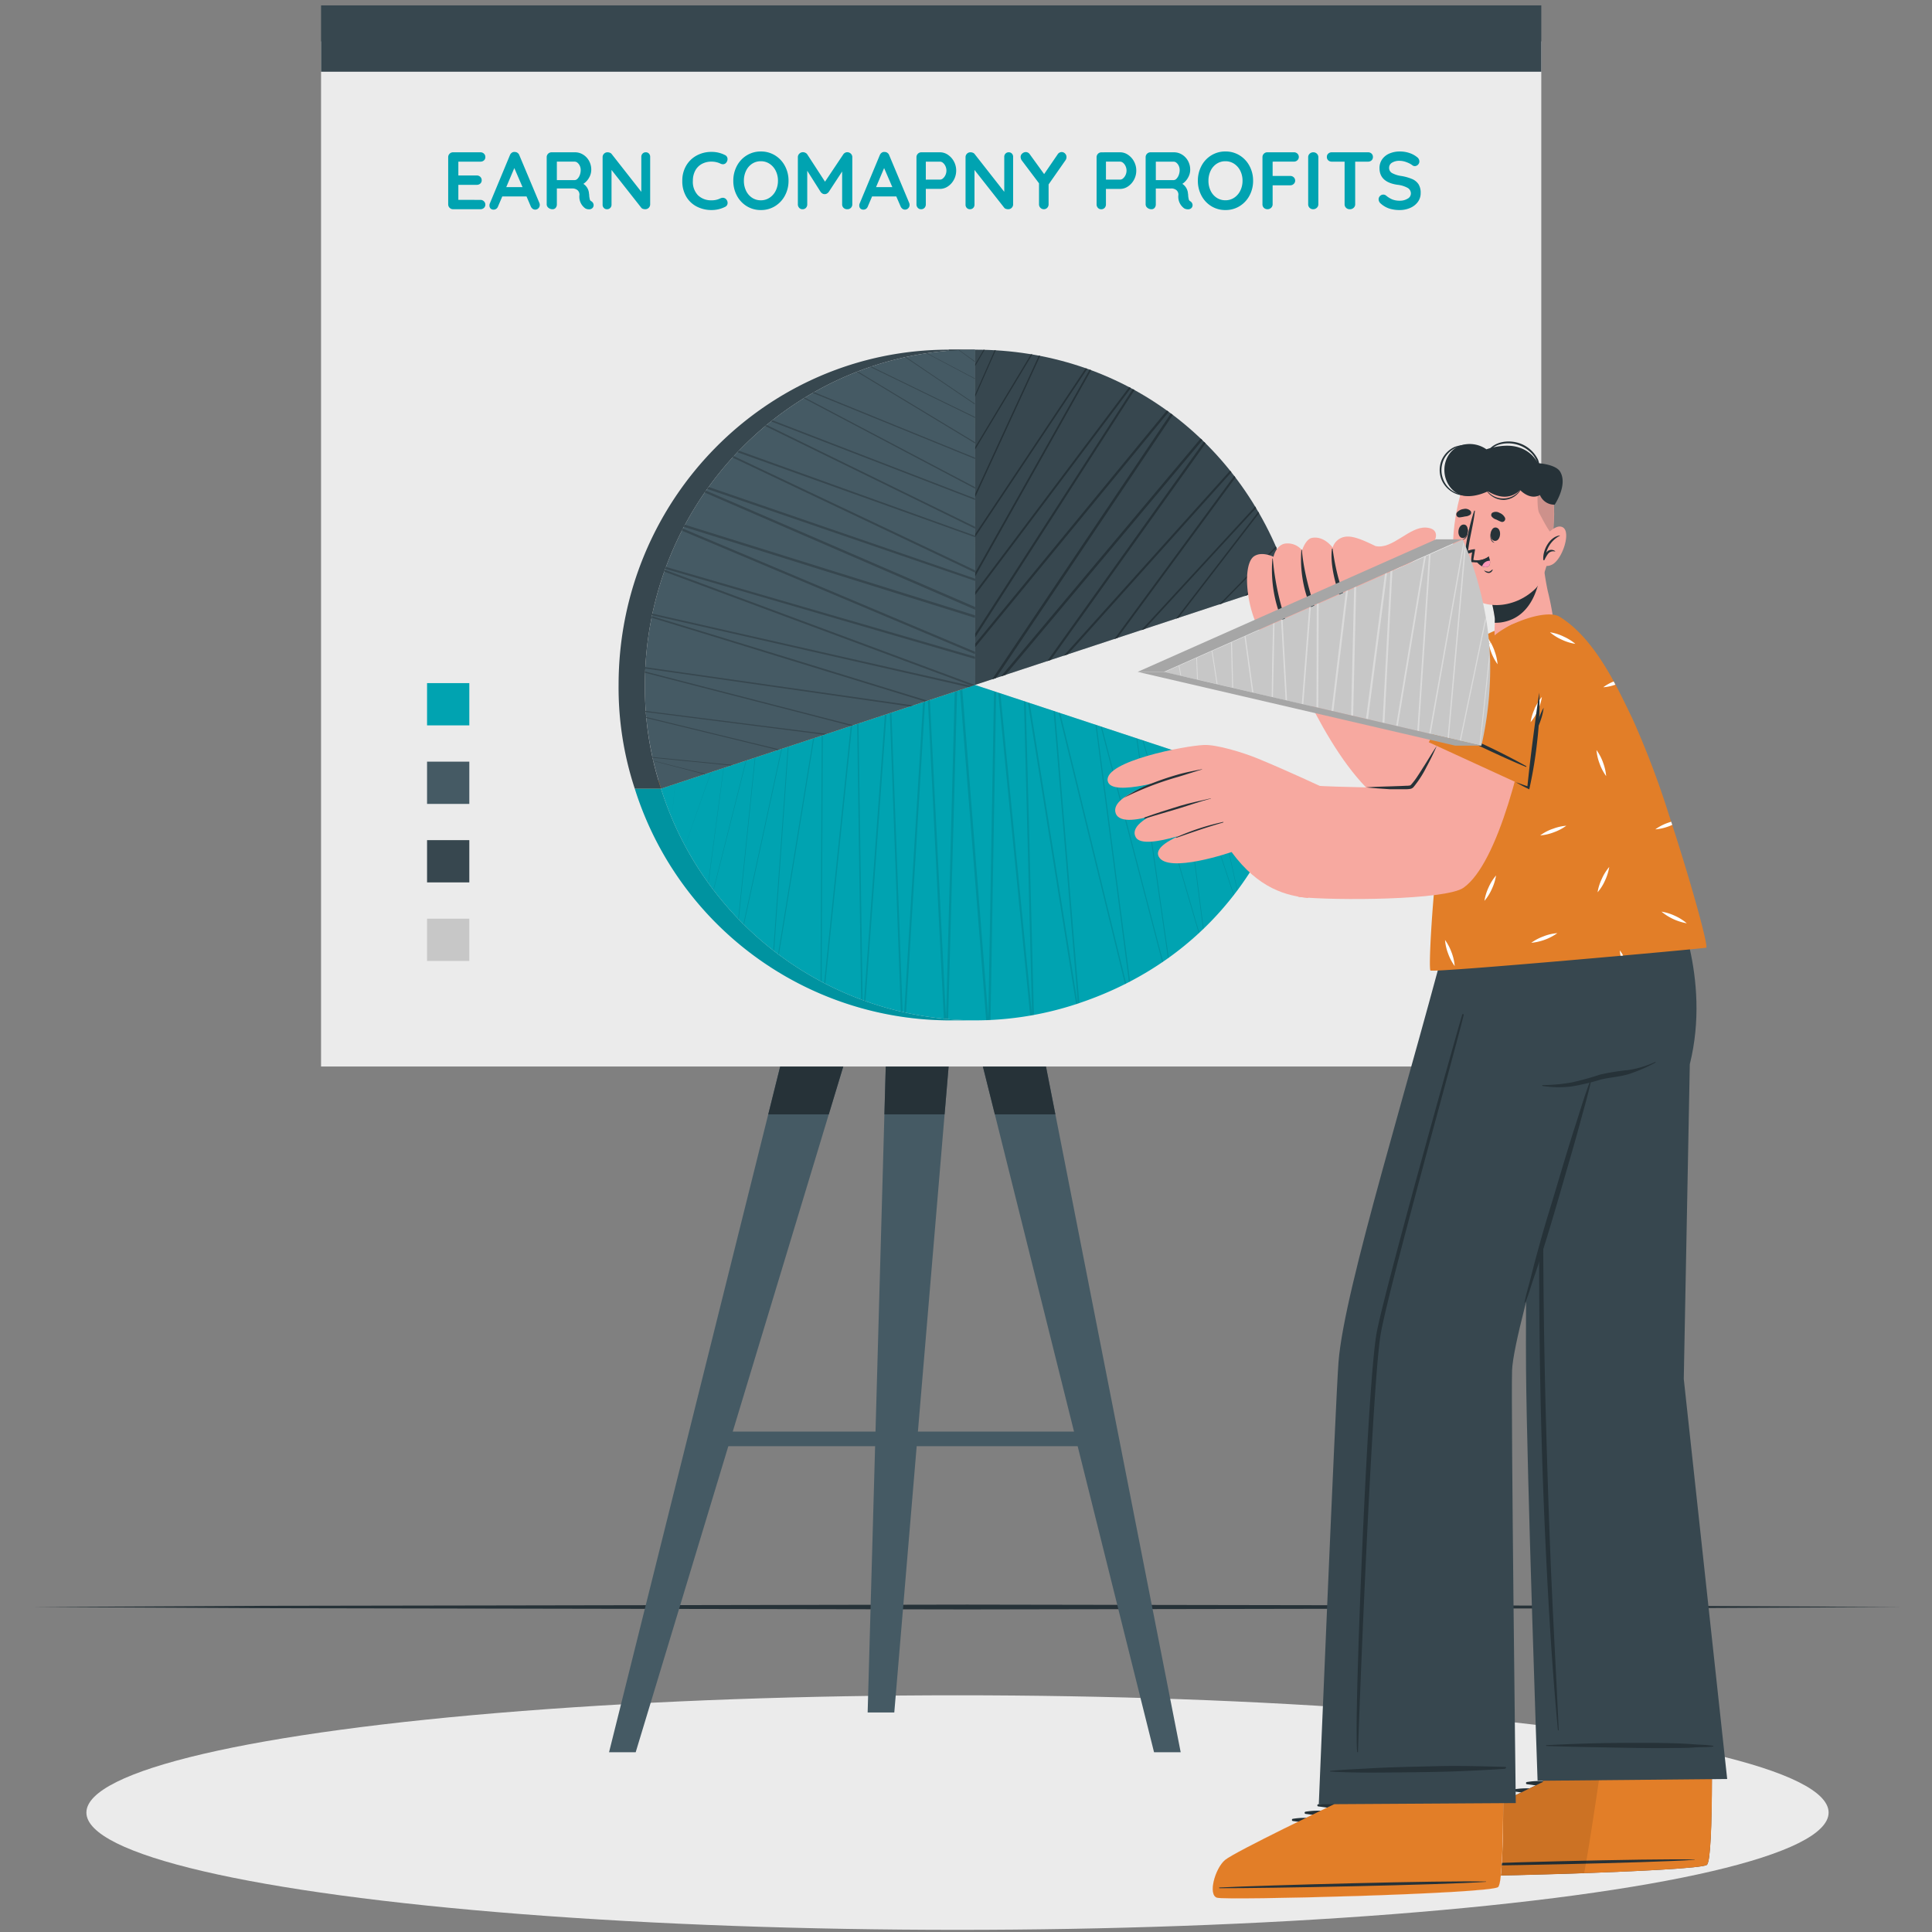 <svg xmlns="http://www.w3.org/2000/svg" width="360" height="360" viewBox="0 0 360 360">
  <rect x="0" y="0" width="360" height="360" fill="#808080" stroke="none"/>
  <g id="feature_illustration_4" transform="translate(-26.582 -0.193)">
    <g id="Group_15940" data-name="Group 15940" transform="translate(26.582 0)">
      <g id="Rectangle_7877" data-name="Rectangle 7877" transform="translate(0 0.194)" fill="#fff" stroke="#707070" stroke-width="1" opacity="0">
        <rect width="360" height="360" stroke="none"/>
        <rect x="0.5" y="0.5" width="359" height="359" fill="none"/>
      </g>
      <g id="Pie_chart-cuate" data-name="Pie chart-cuate" transform="translate(6 1.194)">
        <g id="freepik--Shadow--inject-131" transform="translate(10.1 314.892)">
          <ellipse id="Ellipse_465" data-name="Ellipse 465" cx="162.317" cy="21.853" rx="162.317" ry="21.853" transform="translate(0)" fill="#ebebeb"/>
        </g>
        <g id="freepik--Floor--inject-131" transform="translate(0 297.995)">
          <path id="Path_24402" data-name="Path 24402" d="M38.37,391.839l43.555-.224,43.547-.072,87.11-.153,87.11.144,43.555.081,43.547.224-43.547.215-43.555.081-87.11.153-87.11-.153-43.547-.081Z" transform="translate(-38.37 -391.39)" fill="#263238"/>
        </g>
        <g id="freepik--Board--inject-131" transform="translate(53.824)">
          <path id="Path_24403" data-name="Path 24403" d="M195.645,406.156H190.68L225.488,266.68H237.86Z" transform="translate(-137.017 -80.652)" fill="#455a64"/>
          <path id="Path_24404" data-name="Path 24404" d="M241.245,266.69,235,287.3H223.72l5.135-20.6.009-.009Z" transform="translate(-140.393 -80.653)" fill="#263238"/>
          <path id="Path_24405" data-name="Path 24405" d="M249.315,398.749H244.35l3.7-132.069h12.372Z" transform="translate(-142.501 -80.652)" fill="#455a64"/>
          <path id="Path_24406" data-name="Path 24406" d="M260.777,266.69,259.044,287.3H247.83l.575-20.6v-.009Z" transform="translate(-142.857 -80.653)" fill="#263238"/>
          <path id="Path_24407" data-name="Path 24407" d="M299.828,406.156h4.965l-27.4-139.476H265.02Z" transform="translate(-144.613 -80.652)" fill="#455a64"/>
          <path id="Path_24408" data-name="Path 24408" d="M281.44,287.3H270.163L265.01,266.69h12.381l.009.009Z" transform="translate(-144.612 -80.653)" fill="#263238"/>
          <rect id="Rectangle_7878" data-name="Rectangle 7878" width="72.23" height="2.72" transform="translate(72.804 265.755)" fill="#455a64"/>
          <rect id="Rectangle_7879" data-name="Rectangle 7879" width="227.373" height="191.011" transform="translate(0 6.716)" fill="#ebebeb"/>
          <rect id="Rectangle_7880" data-name="Rectangle 7880" width="227.373" height="12.363" transform="translate(0)" fill="#37474f"/>
          <rect id="Rectangle_7881" data-name="Rectangle 7881" width="7.874" height="7.874" transform="translate(19.752 126.287)" fill="#00a3b1"/>
          <rect id="Rectangle_7882" data-name="Rectangle 7882" width="7.874" height="7.874" transform="translate(19.752 140.922)" fill="#455a64"/>
          <rect id="Rectangle_7883" data-name="Rectangle 7883" width="7.874" height="7.874" transform="translate(19.752 155.547)" fill="#37474f"/>
          <rect id="Rectangle_7884" data-name="Rectangle 7884" width="7.874" height="7.874" transform="translate(19.752 170.182)" fill="#c7c7c7"/>
          <path id="Path_24409" data-name="Path 24409" d="M7.2-2.341a.9.9,0,0,1,.659.265.843.843,0,0,1,.265.614.8.8,0,0,1-.265.621A.94.94,0,0,1,7.2-.6H2.125a.9.9,0,0,1-.659-.265A.9.9,0,0,1,1.2-1.523v-8.761a.9.9,0,0,1,.265-.659.9.9,0,0,1,.659-.265H7.2a.924.924,0,0,1,.659.25.846.846,0,0,1,.265.644.792.792,0,0,1-.258.614.951.951,0,0,1-.667.235H3.095v2.577H6.52a.924.924,0,0,1,.659.25.846.846,0,0,1,.265.644.792.792,0,0,1-.258.614.951.951,0,0,1-.667.235H3.095v2.8Zm10.989.561a1.02,1.02,0,0,1,.076.364.858.858,0,0,1-.258.644.825.825,0,0,1-.591.25.8.8,0,0,1-.493-.167,1.084,1.084,0,0,1-.341-.455L15.8-2.978H11.28l-.788,1.849a.932.932,0,0,1-.326.447.8.8,0,0,1-.477.159.794.794,0,0,1-.6-.212.8.8,0,0,1-.2-.576A1,1,0,0,1,8.93-1.6L12.7-10.663a1.006,1.006,0,0,1,.364-.47.794.794,0,0,1,.546-.136.888.888,0,0,1,.508.159.9.9,0,0,1,.341.447ZM12.022-4.721h3.031L13.523-8.268ZM27.877-2.084a.893.893,0,0,1,.311.318.808.808,0,0,1,.114.409.783.783,0,0,1-.182.5.856.856,0,0,1-.7.273,1.361,1.361,0,0,1-.667-.167,2.661,2.661,0,0,1-1.091-2.531,1.1,1.1,0,0,0-.356-.864,1.486,1.486,0,0,0-1.023-.318H21.45v2.941a.992.992,0,0,1-.22.667.729.729,0,0,1-.584.258,1.176,1.176,0,0,1-.765-.265.818.818,0,0,1-.326-.659v-8.761a.9.9,0,0,1,.265-.659.9.9,0,0,1,.659-.265h4.365a2.809,2.809,0,0,1,1.485.424,3.132,3.132,0,0,1,1.114,1.167,3.347,3.347,0,0,1,.417,1.667,2.956,2.956,0,0,1-.409,1.478,3.261,3.261,0,0,1-1.061,1.144,2.322,2.322,0,0,1,1.046,1.789,2.548,2.548,0,0,1,.045.47,4.828,4.828,0,0,0,.121.675A.5.5,0,0,0,27.877-2.084ZM24.77-6.025a.755.755,0,0,0,.531-.258,1.956,1.956,0,0,0,.424-.69,2.567,2.567,0,0,0,.167-.932,1.818,1.818,0,0,0-.167-.781,1.6,1.6,0,0,0-.424-.568.828.828,0,0,0-.531-.212H21.45v3.441Zm13.248-5.184a.773.773,0,0,1,.591.243.852.852,0,0,1,.227.606v8.837a.9.9,0,0,1-.265.659.9.9,0,0,1-.659.265,1.31,1.31,0,0,1-.417-.068.589.589,0,0,1-.3-.189L31.636-7.919v6.472a.837.837,0,0,1-.235.606.816.816,0,0,1-.614.243A.773.773,0,0,1,30.2-.841a.852.852,0,0,1-.227-.606v-8.837a.9.9,0,0,1,.265-.659.9.9,0,0,1,.659-.265,1.16,1.16,0,0,1,.447.091.72.72,0,0,1,.326.243l5.517,7.033V-10.36a.837.837,0,0,1,.235-.606A.8.8,0,0,1,38.017-11.208Zm14.763.515a.811.811,0,0,1,.47.773,1.026,1.026,0,0,1-.227.621.749.749,0,0,1-.621.318,1.093,1.093,0,0,1-.515-.136,3.734,3.734,0,0,0-1.607-.349,3.685,3.685,0,0,0-1.849.447A3.032,3.032,0,0,0,47.218-7.76,3.945,3.945,0,0,0,46.794-5.9a3.591,3.591,0,0,0,.962,2.713,3.491,3.491,0,0,0,2.524.925,3.487,3.487,0,0,0,1.607-.349,1.218,1.218,0,0,1,.485-.121.832.832,0,0,1,.667.333.984.984,0,0,1,.227.621.822.822,0,0,1-.121.44.789.789,0,0,1-.349.3,5.551,5.551,0,0,1-2.516.591,5.955,5.955,0,0,1-2.728-.629,4.841,4.841,0,0,1-1.986-1.857A5.637,5.637,0,0,1,44.823-5.9a5.47,5.47,0,0,1,.7-2.774,5,5,0,0,1,1.948-1.917,5.681,5.681,0,0,1,2.8-.69A5.4,5.4,0,0,1,52.781-10.693ZM64.619-5.9a5.753,5.753,0,0,1-.667,2.751A5.108,5.108,0,0,1,62.11-1.174a4.921,4.921,0,0,1-2.645.728,4.921,4.921,0,0,1-2.645-.728,5.052,5.052,0,0,1-1.834-1.978A5.807,5.807,0,0,1,54.327-5.9a5.807,5.807,0,0,1,.659-2.751,5.052,5.052,0,0,1,1.834-1.978,4.921,4.921,0,0,1,2.645-.728,4.921,4.921,0,0,1,2.645.728,5.108,5.108,0,0,1,1.842,1.978A5.753,5.753,0,0,1,64.619-5.9Zm-1.97,0a4.091,4.091,0,0,0-.409-1.842A3.3,3.3,0,0,0,61.1-9.056a2.885,2.885,0,0,0-1.637-.485,2.908,2.908,0,0,0-1.645.477A3.2,3.2,0,0,0,56.7-7.753,4.2,4.2,0,0,0,56.3-5.9a4.2,4.2,0,0,0,.4,1.849,3.2,3.2,0,0,0,1.122,1.311,2.908,2.908,0,0,0,1.645.477A2.885,2.885,0,0,0,61.1-2.751a3.3,3.3,0,0,0,1.137-1.311A4.091,4.091,0,0,0,62.648-5.9Zm12.914-5.32a.928.928,0,0,1,.659.265.871.871,0,0,1,.28.659v8.776a.909.909,0,0,1-.258.659.908.908,0,0,1-.682.265.948.948,0,0,1-.69-.258.889.889,0,0,1-.265-.667V-7.631l-2.5,3.82a1.293,1.293,0,0,1-.349.3.7.7,0,0,1-.409.1.675.675,0,0,1-.394-.1,1.293,1.293,0,0,1-.349-.3l-2.5-3.956v6.245a.934.934,0,0,1-.243.667.834.834,0,0,1-.637.258A.8.8,0,0,1,66.6-.863a.94.94,0,0,1-.243-.659V-10.3a.878.878,0,0,1,.28-.652.933.933,0,0,1,.675-.273,1.009,1.009,0,0,1,.455.114.879.879,0,0,1,.349.3l3.3,5.078,3.4-5.078a.921.921,0,0,1,.326-.3A.849.849,0,0,1,75.562-11.224ZM87.1-1.78a1.02,1.02,0,0,1,.076.364.858.858,0,0,1-.258.644.825.825,0,0,1-.591.25.8.8,0,0,1-.493-.167,1.084,1.084,0,0,1-.341-.455L84.7-2.978H80.186L79.4-1.129a.932.932,0,0,1-.326.447.8.8,0,0,1-.477.159A.794.794,0,0,1,78-.735a.8.8,0,0,1-.2-.576,1,1,0,0,1,.045-.288l3.774-9.064a1.006,1.006,0,0,1,.364-.47.794.794,0,0,1,.546-.136.888.888,0,0,1,.508.159.9.9,0,0,1,.341.447ZM80.928-4.721H83.96L82.429-8.268Zm11.914-6.487a2.618,2.618,0,0,1,1.47.462A3.422,3.422,0,0,1,95.434-9.5,3.512,3.512,0,0,1,95.858-7.8a3.526,3.526,0,0,1-.424,1.7,3.405,3.405,0,0,1-1.122,1.25,2.618,2.618,0,0,1-1.47.462H90.2v2.865a.934.934,0,0,1-.243.667.834.834,0,0,1-.637.258A.8.8,0,0,1,88.7-.863a.94.94,0,0,1-.243-.659v-8.761a.9.9,0,0,1,.265-.659.9.9,0,0,1,.659-.265Zm0,5.093a.869.869,0,0,0,.568-.243,1.788,1.788,0,0,0,.455-.629,1.951,1.951,0,0,0,.174-.811,1.951,1.951,0,0,0-.174-.811,1.712,1.712,0,0,0-.455-.621.884.884,0,0,0-.568-.235H90.2v3.35Zm12.808-5.093a.773.773,0,0,1,.591.243.852.852,0,0,1,.227.606v8.837a.9.9,0,0,1-.265.659.9.9,0,0,1-.659.265,1.31,1.31,0,0,1-.417-.068.589.589,0,0,1-.3-.189L99.269-7.919v6.472a.837.837,0,0,1-.235.606A.816.816,0,0,1,98.42-.6a.773.773,0,0,1-.591-.243.852.852,0,0,1-.227-.606v-8.837a.9.9,0,0,1,.265-.659.9.9,0,0,1,.659-.265,1.16,1.16,0,0,1,.447.091.72.72,0,0,1,.326.243l5.517,7.033V-10.36a.837.837,0,0,1,.235-.606A.8.8,0,0,1,105.65-11.208Zm10.762.894a1.012,1.012,0,0,1-.167.561l-3.168,4.532v3.7a.909.909,0,0,1-.258.659A.835.835,0,0,1,112.2-.6a.877.877,0,0,1-.644-.265.9.9,0,0,1-.265-.659V-5.433l-3.153-4.183a1.192,1.192,0,0,1-.273-.712.833.833,0,0,1,.311-.659,1,1,0,0,1,.659-.265.918.918,0,0,1,.743.424l2.668,3.683,2.5-3.653a.916.916,0,0,1,.758-.455.873.873,0,0,1,.637.273A.907.907,0,0,1,116.412-10.314Zm9.989-.894a2.618,2.618,0,0,1,1.47.462A3.422,3.422,0,0,1,128.992-9.5a3.512,3.512,0,0,1,.424,1.705,3.526,3.526,0,0,1-.424,1.7,3.405,3.405,0,0,1-1.122,1.25,2.618,2.618,0,0,1-1.47.462h-2.637v2.865a.934.934,0,0,1-.243.667.834.834,0,0,1-.637.258.8.8,0,0,1-.621-.265.94.94,0,0,1-.243-.659v-8.761a.9.9,0,0,1,.265-.659.9.9,0,0,1,.659-.265Zm0,5.093a.869.869,0,0,0,.568-.243,1.788,1.788,0,0,0,.455-.629A1.951,1.951,0,0,0,127.6-7.8a1.951,1.951,0,0,0-.174-.811,1.712,1.712,0,0,0-.455-.621.884.884,0,0,0-.568-.235h-2.637v3.35Zm13.081,4.032a.893.893,0,0,1,.311.318.808.808,0,0,1,.114.409.783.783,0,0,1-.182.5.856.856,0,0,1-.7.273,1.361,1.361,0,0,1-.667-.167,2.661,2.661,0,0,1-1.091-2.531,1.1,1.1,0,0,0-.356-.864,1.486,1.486,0,0,0-1.023-.318h-2.834v2.941a.992.992,0,0,1-.22.667.729.729,0,0,1-.584.258,1.176,1.176,0,0,1-.765-.265.818.818,0,0,1-.326-.659v-8.761a.9.9,0,0,1,.265-.659.9.9,0,0,1,.659-.265h4.365a2.809,2.809,0,0,1,1.485.424,3.133,3.133,0,0,1,1.114,1.167,3.347,3.347,0,0,1,.417,1.667,2.956,2.956,0,0,1-.409,1.478A3.261,3.261,0,0,1,138-5.327a2.322,2.322,0,0,1,1.046,1.789,2.549,2.549,0,0,1,.045.47,4.828,4.828,0,0,0,.121.675A.5.5,0,0,0,139.481-2.084Zm-3.107-3.941a.755.755,0,0,0,.531-.258,1.957,1.957,0,0,0,.424-.69A2.567,2.567,0,0,0,137.5-7.9a1.818,1.818,0,0,0-.167-.781,1.6,1.6,0,0,0-.424-.568.828.828,0,0,0-.531-.212h-3.319v3.441Zm14.809.121a5.753,5.753,0,0,1-.667,2.751,5.108,5.108,0,0,1-1.842,1.978,4.921,4.921,0,0,1-2.645.728,4.921,4.921,0,0,1-2.645-.728,5.052,5.052,0,0,1-1.834-1.978,5.807,5.807,0,0,1-.659-2.751,5.807,5.807,0,0,1,.659-2.751,5.052,5.052,0,0,1,1.834-1.978,4.921,4.921,0,0,1,2.645-.728,4.921,4.921,0,0,1,2.645.728,5.107,5.107,0,0,1,1.842,1.978A5.753,5.753,0,0,1,151.183-5.9Zm-1.97,0a4.091,4.091,0,0,0-.409-1.842,3.3,3.3,0,0,0-1.137-1.311,2.885,2.885,0,0,0-1.637-.485,2.908,2.908,0,0,0-1.645.477,3.2,3.2,0,0,0-1.122,1.311,4.2,4.2,0,0,0-.4,1.849,4.2,4.2,0,0,0,.4,1.849,3.2,3.2,0,0,0,1.122,1.311,2.908,2.908,0,0,0,1.645.477,2.885,2.885,0,0,0,1.637-.485A3.3,3.3,0,0,0,148.8-4.062,4.091,4.091,0,0,0,149.213-5.9Zm5.608-3.562V-6.8h3.274a.924.924,0,0,1,.659.25.846.846,0,0,1,.265.644.8.8,0,0,1-.265.591.909.909,0,0,1-.659.258h-3.274v3.532a.871.871,0,0,1-.28.659.928.928,0,0,1-.659.265.948.948,0,0,1-.69-.258.889.889,0,0,1-.265-.667v-8.761a.9.9,0,0,1,.265-.659.9.9,0,0,1,.659-.265h4.926a.924.924,0,0,1,.659.25.846.846,0,0,1,.265.644.8.8,0,0,1-.265.591.909.909,0,0,1-.659.258Zm8.518,7.943a.86.86,0,0,1-.288.659.955.955,0,0,1-.667.265.914.914,0,0,1-.675-.265.9.9,0,0,1-.265-.659v-8.761a.882.882,0,0,1,.273-.659.959.959,0,0,1,.7-.265.9.9,0,0,1,.652.265.882.882,0,0,1,.273.659Zm9.246-9.686a.934.934,0,0,1,.667.243.834.834,0,0,1,.258.637.81.81,0,0,1-.258.629.951.951,0,0,1-.667.235h-2.38v7.943a.86.86,0,0,1-.288.659,1.012,1.012,0,0,1-.712.265.959.959,0,0,1-.7-.265.882.882,0,0,1-.273-.659V-9.465h-2.38a.934.934,0,0,1-.667-.243.834.834,0,0,1-.258-.637.8.8,0,0,1,.265-.621.94.94,0,0,1,.659-.243ZM178.512-.447a6.336,6.336,0,0,1-1.94-.273,4.491,4.491,0,0,1-1.592-.925,1.064,1.064,0,0,1-.409-.8.855.855,0,0,1,.258-.614.835.835,0,0,1,.621-.265.8.8,0,0,1,.515.182,4.462,4.462,0,0,0,1.182.728,3.709,3.709,0,0,0,1.364.227,2.729,2.729,0,0,0,1.463-.379,1.1,1.1,0,0,0,.614-.94,1.205,1.205,0,0,0-.606-1.069,5.138,5.138,0,0,0-1.925-.584q-3.319-.485-3.319-3.092a2.793,2.793,0,0,1,.5-1.66,3.158,3.158,0,0,1,1.364-1.076,4.827,4.827,0,0,1,1.925-.371,5.508,5.508,0,0,1,1.8.288,4.356,4.356,0,0,1,1.4.758,1.011,1.011,0,0,1,.44.8.855.855,0,0,1-.258.614.818.818,0,0,1-.606.265.665.665,0,0,1-.409-.136,4,4,0,0,0-1.1-.584,3.643,3.643,0,0,0-1.266-.265,2.608,2.608,0,0,0-1.478.356,1.083,1.083,0,0,0-.523.932,1.086,1.086,0,0,0,.538.985,5.1,5.1,0,0,0,1.69.546,8.766,8.766,0,0,1,2.084.584,2.66,2.66,0,0,1,1.175.97,2.98,2.98,0,0,1,.394,1.629,2.721,2.721,0,0,1-.538,1.675,3.459,3.459,0,0,1-1.432,1.106A4.8,4.8,0,0,1,178.512-.447Z" transform="translate(22.489 38.584)" fill="#00a3b1"/>
        </g>
        <g id="freepik--pie-chart--inject-131" transform="translate(109.263 64.154)">
          <path id="Path_24410" data-name="Path 24410" d="M312.279,158.18h-4.889l-58.521,19.3h4.889Z" transform="translate(-187.344 -115.009)" fill="#c7c7c7"/>
          <path id="Path_24411" data-name="Path 24411" d="M253.758,181.32H248.87l58.521,19.312h4.889Z" transform="translate(-187.344 -118.845)" fill="#c7c7c7"/>
          <path id="Path_24412" data-name="Path 24412" d="M254.73,106.43V168.9l58.521-19.3C304.85,123.348,281.917,106.43,254.73,106.43Z" transform="translate(-188.315 -106.43)" fill="#37474f"/>
          <path id="Path_24413" data-name="Path 24413" d="M256.533,106.458l-1.793,3.078v-.359l1.593-2.728Zm1.86.075-3.654,8.275v.484l3.862-8.743Zm6.766.751L254.74,124.619v.45l10.678-17.744Zm1.468.267L254.74,133.345v.626l12.138-26.378Zm5.789,7.3L275.654,110l-.292-.108-3.2,4.8-9.535,14.307-7.892,11.838v.526l8.142-12.2Zm3.671-4.705L254.74,148.053v.676l21.64-38.483Zm7.366,3.262L254.74,151.6v.576l29.039-38.591Zm.676.359-29.39,45.6v.726l29.715-46.141Zm6.349,4L254.74,161.25v.651l36.088-43.88Zm.751.551-33.311,49.544.717-.234,32.952-49.035Zm5.547,4.672-37.206,44.33.834-.275,36.706-43.755Zm.617.592-29.2,40.877.642-.209,28.872-40.376c-.117-.083-.208-.192-.317-.275Zm4.872,5.389-31.008,34.5.751-.25,30.5-33.953Zm.768.976-22.332,30.4.559-.184,22-29.89Zm3.9,5.714-21.206,23.033.617-.209L307.1,135.956a2.837,2.837,0,0,0-.158-.3Zm.584.976-15.333,19.921.467-.15,15.016-19.5Zm3.279,6.457-10.6,10.845.517-.175L310.9,143.339Zm.559,1.326-6.349,7.908.392-.134,6.04-7.508a1.509,1.509,0,0,0-.083-.234Z" transform="translate(-188.317 -106.433)" fill="#263238"/>
          <rect id="Rectangle_7885" data-name="Rectangle 7885" width="4.889" height="62.475" transform="translate(61.526 0)" fill="#263238"/>
          <path id="Path_24414" data-name="Path 24414" d="M242.131,181.32h-4.888L178.73,200.632h4.889Z" transform="translate(-175.716 -118.845)" fill="#e27e28"/>
          <path id="Path_24415" data-name="Path 24415" d="M243.1,181.32,184.59,200.632a61.657,61.657,0,0,0,58.5,43.188,60.615,60.615,0,0,0,19.029-3.078c19.387-6.39,33.2-20.422,39.5-40.109Z" transform="translate(-176.688 -118.845)" fill="#00a3b1"/>
          <path id="Path_24416" data-name="Path 24416" d="M183.619,204.47H178.73a61.649,61.649,0,0,0,58.5,43.188h4.889a61.657,61.657,0,0,1-58.5-43.188Z" transform="translate(-175.716 -122.683)" fill="#00a3b1"/>
          <g id="Group_15939" data-name="Group 15939" transform="translate(3.014 81.787)" opacity="0.1">
            <path id="Path_24417" data-name="Path 24417" d="M183.619,204.47H178.73a61.649,61.649,0,0,0,58.5,43.188h4.889a61.657,61.657,0,0,1-58.5-43.188Z" transform="translate(-178.73 -204.47)"/>
          </g>
          <path id="Path_24418" data-name="Path 24418" d="M184.77,204.4h0l-.1.325h0Z" transform="translate(-176.701 -122.671)" opacity="0.1"/>
          <path id="Path_24419" data-name="Path 24419" d="M187.659,199.909,187,206.241a.255.255,0,0,1,0-.067l.634-6.265Zm6.615-2.177-4.772,13.64a.178.178,0,0,1,0,.05l4.839-13.715Zm2.353-.776L193.782,218.3l.067.092,2.845-21.464Zm4.171-1.385-6.04,24.017.058.083,6.107-24.192Zm1.668-.542-3.087,30.032a.667.667,0,0,0,.108.108l3.087-30.14Zm4.947-1.668-7.066,32.668.108.108,7.091-32.793Zm1.21-.4-2.711,37.949.159.117,2.7-38.116Zm-1.81,38.633a1.106,1.106,0,0,0,.158.117l6.574-40.376-.2.075Zm8.134-40.718-.234,45.782.217.117.217-45.966Zm.442,46.141.217.108L220.61,189l-.259.092Zm6.4-48.385-.25.092.743,51.388.284.108Zm1.034,51.722.275.1,3.921-53.507-.309.108Zm5.114-53.707-.309.1,2.052,55.651a2.806,2.806,0,0,1,.342.075Zm2.369,55.893a2.488,2.488,0,0,0,.342.075l3.554-58.062-.375.125Zm7.8,1.118-3.011-59.372-.375.125L237.7,243.73h.8l1.668-61.19-.442.142Zm7.875-.092-4.847-61.273-.434.142,4.889,61.532a2.961,2.961,0,0,0,.384,0h.417l1.051-61.132-.4-.125Zm2.244-60.506-.4-.125,5.965,60.181.35-.058Zm4.4,1.46,1.51,58.537.35-.067-1.527-58.4Zm1.076.35-.35-.117,8.993,56.235.184-.058h.1Zm8.342,45.181-1.36-16.4-2.269-27.221-.275-.092,2.269,27.3,1.36,16.409.684,8.2.217,2.611.284-.1-.209-2.5Zm-2.653-43.3-.292-.092,12.363,50.6.217-.108Zm6.565,2.169,6.232,47.959.217-.108-6.232-47.776Zm1.193.392-.225-.075L278.4,233.177l.159-.108Zm14.6,4.822L286,227.038l.117-.108-4.246-32.768Zm1.41.467h-.117l8.668,26.136.075-.092Zm-9.585-3.17,5.881,41.01a.9.9,0,0,0,.159-.108l-5.881-40.877Zm5.589,15.191-3.879-13.347-.417-1.435-.167-.058.442,1.535,3.879,13.347L285.2,227.78l.108-.092Zm7.942-10.745,5.239,23.95a.831.831,0,0,0,.067-.092L287.19,195.9Zm1.235.409h-.092l7.316,18.787s.042,0,.042-.067Zm3.8,1.251,4.171,16.234V213.7l-4.171-16.151Zm2.1.692h-.05l5.247,9.385h0Zm3.812,1.26,2.252,6.048h0l-2.244-6.006Zm3.554,1.176h0c.117.15.225.3.325.459h0C301.822,200.952,301.722,200.8,301.613,200.66Z" transform="translate(-177.087 -119.006)" opacity="0.1"/>
          <path id="Path_24420" data-name="Path 24420" d="M242.507,106.43c-33.978,0-61.507,28-61.507,62.475a60.19,60.19,0,0,0,3.012,19.312L242.523,168.9Z" transform="translate(-176.092 -106.43)" fill="#455a64"/>
          <path id="Path_24421" data-name="Path 24421" d="M242.505,155.948v.475l-54.275-16.968.2-.4Zm-54.625-15.783,54.625,23.008v-.442L188.072,139.78C188.006,139.905,187.939,140.031,187.881,140.164Zm5.005-8.134a3.661,3.661,0,0,0-.259.367l49.912,17.143v-.425Zm-.734,1.043L242.539,154.9v-.5L192.4,132.715a1.626,1.626,0,0,0-.284.359ZM204.765,119.6l-.259.209,38,14.641v-.284Zm-1.326,1.085,39.1,19.12v-.35L203.7,120.477a3.237,3.237,0,0,0-.292.209Zm-4.922,4.588c-.1.092-.192.192-.275.284l44.3,15.85v-.284Zm-1.193,1.268L242.539,148v-.434l-44.99-21.289Zm25.861-16.951-.225.067,19.563,9.51v-.175Zm-2.736.984,22.073,13.348v-.234l-21.848-13.181Zm-7.933,3.787a2.566,2.566,0,0,0-.259.142l30.266,12.313v-.234ZM210.58,115.5l31.942,16.851v-.284l-31.7-16.684Zm22.974-8.409h-.184l9.135,4.83v-.117Zm-4.1.759,13.014,8.8v-.175l-12.83-8.668a.659.659,0,0,0-.15.042Zm10.119-1.335h-.15l3.045,2.219v-.15Zm-58.4,68.548,24.543,5.973.309-.108-24.868-6.056a.259.259,0,0,1,.083.192Zm-.1-1.31v.2l33.26,4.23.459-.15Zm1.41,9.318,9.569,2.5.225-.075-9.827-2.5a.833.833,0,0,0,.1.075Zm-.167-.726a.715.715,0,0,0,0,.142l14.607,1.435.342-.108ZM181,166.651l38.374,9.886.392-.125L180.99,166.4A2.267,2.267,0,0,0,181,166.651Zm.05-1.051a2.47,2.47,0,0,0,0,.259l49.311,7.066.584-.192Zm10.845-6.59-8.217-2.5-1.393-.425a1.91,1.91,0,0,1-.058.3l1.36.417,8.217,2.5,16.434,5.055,24.9,7.633.459-.159-25.269-7.783Zm-9.519-3.387a1.943,1.943,0,0,1-.067.3l58.971,13.4.609-.2Zm2.211-7.825,57.361,21.289.517-.167-57.753-21.464A2.817,2.817,0,0,0,184.585,147.8Zm.317-.876a3.053,3.053,0,0,0-.125.359l57.728,16.8v-.434Z" transform="translate(-176.091 -106.445)" fill="#37474f"/>
          <path id="Path_24422" data-name="Path 24422" d="M241.532,106.43h-4.888c-33.978,0-61.524,27.971-61.524,62.475a60.189,60.189,0,0,0,3.011,19.312h4.889a60.187,60.187,0,0,1-2.995-19.312C180.025,134.435,207.554,106.43,241.532,106.43Z" transform="translate(-175.117 -106.43)" fill="#37474f"/>
        </g>
        <g id="freepik--Character--inject-131" transform="translate(200.377 81.261)">
          <path id="Path_24423" data-name="Path 24423" d="M407.748,385.83s.834,33.052.834,33.068c0,6.115-.15,11.471-.476,14.232v.042a4.364,4.364,0,0,1-.459,1.885v.042c-1.827,1.226-50.646,2.5-52.364,1.96s-.342-5.464,1.51-7.024,20.338-10.4,20.338-10.4L376.6,386.6Z" transform="translate(-295.969 -169.856)" fill="#f7a9a0"/>
          <path id="Path_24424" data-name="Path 24424" d="M408.642,417.61s-.05,6.54-.05,6.557c0,6.115-.15,11.471-.475,14.232v.042a8.613,8.613,0,0,1-.459,1.885v.042c-1.827,1.226-50.646,2.5-52.364,1.96s-.342-5.464,1.51-7.024,20.338-10.4,20.338-10.4v-6.674Z" transform="translate(-295.97 -175.125)" fill="#fff"/>
          <path id="Path_24425" data-name="Path 24425" d="M377.967,426.333c3.245-.534,7.2.042,9.627,2.4.092.092-.042.225-.142.192a45.635,45.635,0,0,0-9.485-2.186.209.209,0,0,1,0-.409Z" transform="translate(-299.831 -176.541)" fill="#263238"/>
          <path id="Path_24426" data-name="Path 24426" d="M375.147,427.963c3.253-.534,7.2.042,9.627,2.4.092.092-.042.225-.142.192a45.621,45.621,0,0,0-9.485-2.186.209.209,0,0,1,0-.409Z" transform="translate(-299.364 -176.811)" fill="#263238"/>
          <path id="Path_24427" data-name="Path 24427" d="M372.307,429.593c3.254-.542,7.2.042,9.627,2.4.092.092,0,.225-.142.192A45.438,45.438,0,0,0,372.316,430a.209.209,0,0,1-.009-.409Z" transform="translate(-298.894 -177.08)" fill="#263238"/>
          <path id="Path_24428" data-name="Path 24428" d="M355.252,443.578c1.718.534,50.537-.734,52.364-1.96.7-.459.934-7.583.959-16.192v-.275l-31.5.467v.534s-18.47,8.843-20.338,10.4S353.534,443.061,355.252,443.578Z" transform="translate(-295.962 -176.375)" fill="#37474f"/>
          <path id="Path_24429" data-name="Path 24429" d="M408.586,425.15v.275c0,8.609-.267,15.733-.968,16.192-.834.559-11.412,1.126-22.841,1.535-13.681.484-28.589.717-29.523.434-1.719-.534-.334-5.473,1.51-7.032s20.338-10.4,20.338-10.4v-.534l10.5-.158Z" transform="translate(-295.964 -176.375)" fill="#e27e28"/>
          <path id="Path_24430" data-name="Path 24430" d="M355.976,444.775c8.217-.417,41.427-1.318,49.586-1.1.067,0,.067.042,0,.05-8.142.592-41.352,1.218-49.586,1.185C355.818,444.875,355.818,444.775,355.976,444.775Z" transform="translate(-296.194 -179.44)" fill="#263238"/>
          <path id="Path_24431" data-name="Path 24431" d="M387.58,425.52c-.768,5.281-1.944,13.055-2.8,17.694-13.681.484-28.589.717-29.523.434-1.718-.534-.334-5.473,1.51-7.032s20.339-10.4,20.339-10.4v-.534Z" transform="translate(-295.964 -176.436)" opacity="0.1"/>
          <path id="Path_24432" data-name="Path 24432" d="M415.288,393.108l-35.329.334s-2-57.511-2.152-76.7c-.175-21.907,1.068-87.593,1.068-87.593h26.411s7.083,14.482,3.037,30.783L407.2,318.562Z" transform="translate(-299.83 -143.882)" fill="#37474f"/>
          <path id="Path_24433" data-name="Path 24433" d="M413.413,418.171a26.2,26.2,0,0,0-2.811-.225c-1.043-.075-2.086-.15-3.128-.2-2.01-.083-4.021-.117-6.031-.125-4.063,0-8.117,0-12.171.142-2.3.075-4.613.167-6.916.292a.075.075,0,0,0,0,.15c4.021.142,8.05.208,12.071.284s8.042.159,12.054.083c1.16,0,2.311,0,3.462-.1s2.327,0,3.454-.167C413.463,418.3,413.5,418.179,413.413,418.171Z" transform="translate(-300.574 -175.127)" fill="#263238"/>
          <path id="Path_24434" data-name="Path 24434" d="M382.992,356.814c-.409-9.51-.709-19.029-.976-28.547q-.776-28.547-.409-57.111c.133-10.678.417-21.356.734-32.034a.092.092,0,0,0-.184,0c-1.009,19.12-1.4,38.266-1.418,57.411s.375,38.082,1.318,57.1c.526,10.67,1.176,21.348,2.177,31.992a.075.075,0,0,0,.15,0C383.952,376.017,383.409,366.416,382.992,356.814Z" transform="translate(-300.319 -145.52)" fill="#263238"/>
          <path id="Path_24435" data-name="Path 24435" d="M362.2,392.13s-.267,31.942-.267,31.959c0,6.107-.142,11.462-.467,14.232a.093.093,0,0,1,0,.042,4.12,4.12,0,0,1-.459,1.885.083.083,0,0,1,0,.042c-1.819,1.226-50.637,2.5-52.356,1.96s-.35-5.464,1.51-7.024S330.5,424.815,330.5,424.815l.567-31.917Z" transform="translate(-288.238 -170.901)" fill="#f7a9a0"/>
          <path id="Path_24436" data-name="Path 24436" d="M362.024,422.58s-.058,6.54-.058,6.557c0,6.106-.142,11.462-.467,14.232a.1.1,0,0,1,0,.042,8.258,8.258,0,0,1-.459,1.885.083.083,0,0,1,0,.042c-1.819,1.226-50.637,2.5-52.356,1.961s-.35-5.464,1.51-7.024,20.313-10.411,20.313-10.411l-.042-6.674Z" transform="translate(-288.243 -175.949)" fill="#fff"/>
          <path id="Path_24437" data-name="Path 24437" d="M331.358,431.3c3.253-.542,7.2.042,9.627,2.4.092.092,0,.225-.142.192a45.439,45.439,0,0,0-9.477-2.186.208.208,0,0,1-.008-.409Z" transform="translate(-292.105 -177.364)" fill="#263238"/>
          <path id="Path_24438" data-name="Path 24438" d="M328.517,432.962c3.254-.542,7.2,0,9.627,2.4.1.092,0,.225-.142.184a45.944,45.944,0,0,0-9.477-2.177.209.209,0,0,1-.008-.409Z" transform="translate(-291.634 -177.638)" fill="#263238"/>
          <path id="Path_24439" data-name="Path 24439" d="M325.677,434.554c3.253-.534,7.208.05,9.627,2.411.1.092,0,.225-.142.183a45.963,45.963,0,0,0-9.477-2.186.209.209,0,0,1-.008-.409Z" transform="translate(-291.163 -177.904)" fill="#263238"/>
          <path id="Path_24440" data-name="Path 24440" d="M308.632,448.548c1.719.534,50.529-.734,52.356-1.969.7-.451.934-7.575.968-16.192v-.267l-31.5.467v.534s-18.461,8.843-20.33,10.4S306.9,448.022,308.632,448.548Z" transform="translate(-288.233 -177.199)" fill="#e27e28"/>
          <path id="Path_24441" data-name="Path 24441" d="M309.365,449.7c8.225-.417,41.427-1.318,49.594-1.109.058,0,.067.05,0,.058-8.142.584-41.361,1.218-49.594,1.185C309.2,449.837,309.189,449.712,309.365,449.7Z" transform="translate(-288.465 -180.256)" fill="#263238"/>
          <path id="Path_24442" data-name="Path 24442" d="M382.291,262.921s-14.5,45.673-14.757,54.074c-.217,7.158.692,80.594.692,80.594l-36.706.225s3.1-74.9,3.671-82.363c1.068-13.94,13.289-52.23,22.023-86.342h39.55s-.342,17.861-8.467,30.783C388.322,259.884,384.643,261.595,382.291,262.921Z" transform="translate(-292.159 -143.875)" fill="#37474f"/>
          <path id="Path_24443" data-name="Path 24443" d="M366.7,422.964c-4.238-.125-8.634-.25-12.872-.142s-8.417.167-12.622.417c-2.377.142-4.755.217-7.133.459a.067.067,0,0,0,0,.125c4.238.25,8.492.2,12.73.158s8.417-.083,12.622-.275c2.386-.108,4.755-.234,7.133-.392C366.815,423.264,366.956,422.964,366.7,422.964Z" transform="translate(-292.575 -175.982)" fill="#263238"/>
          <path id="Path_24444" data-name="Path 24444" d="M359.658,254.9c-1.31,4.363-14.182,50.337-15.909,59.063s-3.929,65.778-3.771,74.921c0,1.143,0,2.277.083,3.412a.083.083,0,1,0,.167,0c.25-9.1,2.678-68.99,4.238-77.908,1.535-8.759,14.332-54.45,15.458-59.422a.142.142,0,0,0-.267-.067Z" transform="translate(-293.56 -148.138)" fill="#263238"/>
          <path id="Path_24445" data-name="Path 24445" d="M381.488,269.842a32.17,32.17,0,0,0,5.448-.5,52.044,52.044,0,0,0,5.281-1.46,41.632,41.632,0,0,1,5.181-.834,18.25,18.25,0,0,0,5.072-1.518.067.067,0,0,1,.077.035.067.067,0,0,1-.018.082,31.036,31.036,0,0,1-4.864,2.11c-1.735.551-3.554.626-5.322,1.051a43.056,43.056,0,0,1-5.431,1.285,19.484,19.484,0,0,1-5.439-.092C381.4,269.951,381.422,269.842,381.488,269.842Z" transform="translate(-300.433 -149.913)" fill="#263238"/>
          <path id="Path_24446" data-name="Path 24446" d="M378.524,306.8c.35-1.351.676-2.711,1.043-4.054.743-2.728,1.493-5.456,2.319-8.159,1.668-5.372,3.187-10.778,4.913-16.125.984-3.028,1.869-6.1,3.02-9.068a.058.058,0,1,1,.117,0c-.584,2.77-1.4,5.481-2.136,8.217s-1.518,5.448-2.311,8.159c-1.56,5.4-3.095,10.8-4.8,16.159-.484,1.5-.976,2.995-1.493,4.48s-.943,3.095-1.577,4.571a.07.07,0,1,1-.133-.042C377.731,309.566,378.165,308.19,378.524,306.8Z" transform="translate(-299.779 -150.545)" fill="#263238"/>
          <path id="Path_24447" data-name="Path 24447" d="M370.656,174.058C362.147,186.9,346.3,201.8,342.4,199.151c-9.894-6.674-17.977-27.237-19.729-31.859-1.026-2.695,16.918-14.107,18.353-11.4,1.719,3.153,5.364,20.2,6.674,20.68,1.009.359,14.807-7.716,18.2-9.176C374.318,163.755,374.268,168.618,370.656,174.058Z" transform="translate(-290.685 -131.669)" fill="#f7a9a0"/>
          <path id="Path_24448" data-name="Path 24448" d="M363.679,194.241,352,177.482s11.879-7.883,20.1-10.411,8.693,2.636,4.338,9.785S363.679,194.241,363.679,194.241Z" transform="translate(-295.554 -133.483)" fill="#e27e28"/>
          <path id="Path_24449" data-name="Path 24449" d="M361.541,183.959a8.907,8.907,0,0,0-2.311,1.218,8.974,8.974,0,0,0,2.544-.584,9.225,9.225,0,0,0,2.319-1.218A8.97,8.97,0,0,0,361.541,183.959Zm7.3-11a9.214,9.214,0,0,0-1.218-2.319,10.07,10.07,0,0,0,1.8,4.872,8.965,8.965,0,0,0-.6-2.553Zm10.369-3.4a7.59,7.59,0,0,0,1.176.834,4.44,4.44,0,0,0,0-.576,7.52,7.52,0,0,0-1.193-.259Z" transform="translate(-296.753 -134.003)" fill="#fff"/>
          <path id="Path_24450" data-name="Path 24450" d="M356.328,178.188a128.962,128.962,0,0,1,9.777,14.324s-.092.117-.117.083c-2.895-3.746-8.092-11.629-9.819-14.282C356.136,178.263,356.294,178.146,356.328,178.188Z" transform="translate(-296.245 -135.432)" fill="#263238"/>
          <path id="Path_24451" data-name="Path 24451" d="M377.111,176.858c-4.363,7.149-12.78,17.385-12.78,17.385l-8.4-12.079,20.705-15.733C381.015,166.58,380.631,171.077,377.111,176.858Z" transform="translate(-296.206 -133.484)" fill="#263238"/>
          <path id="Path_24452" data-name="Path 24452" d="M344.279,152.059c-3.245-.959-7.558-3.971-10.077-3.879a2.878,2.878,0,0,0-2.753,2.052s-1.618-2.261-3.888-1.8c-1.16.234-1.81,2.311-1.81,2.311a3.446,3.446,0,0,0-3.337-1.226c-1.585.425-1.994,2.436-1.994,2.436s-2.111-1.076-3.587-.125c-2.986,1.927-.793,15.85,4.672,17.193,2.553.626,1.827-2.745,1.827-2.745s2.211,4.6,5.089,4.171,1.669-4.7,1.669-4.7,2.177,4.438,5.122,3.746c3.07-.726,1.126-4.847,1.126-4.847s2.586,2.77,4.722,1.719c3.529-1.735-2.061-6.857-1.819-10.011l4.78-2.5Z" transform="translate(-289.502 -130.459)" fill="#f7a9a0"/>
          <path id="Path_24453" data-name="Path 24453" d="M344.2,149.623c3.153.642,6.248-3.629,9.343-3.454,4.171.242.943,5.431-4.788,7.383l-4.714.726Z" transform="translate(-294.234 -130.125)" fill="#f7a9a0"/>
          <path id="Path_24454" data-name="Path 24454" d="M321.209,153.07h-.067a24.358,24.358,0,0,0,3.112,14.182c.083.133.342.067.275-.1A50.276,50.276,0,0,1,321.209,153.07Z" transform="translate(-290.423 -131.27)" fill="#263238"/>
          <path id="Path_24455" data-name="Path 24455" d="M327.717,151.163c0-.05-.092-.05-.1,0a22.907,22.907,0,0,0,4.371,15.283c.117.158.375.175.25,0C330.186,163.351,328.042,155.709,327.717,151.163Z" transform="translate(-291.501 -130.947)" fill="#263238"/>
          <path id="Path_24456" data-name="Path 24456" d="M339.816,165.365c-3.12-4.338-4.53-9.243-5.256-14.49,0-.067-.108,0-.117,0-.342,2.661.467,5.956,1.318,8.467a14.125,14.125,0,0,0,3.9,6.115C339.741,165.54,339.9,165.465,339.816,165.365Z" transform="translate(-292.63 -130.901)" fill="#263238"/>
          <path id="Path_24457" data-name="Path 24457" d="M372.736,172.386c2.653.35,7.224-4.455,8.651-7.842a52.762,52.762,0,0,0-1.043-5.322,50.492,50.492,0,0,1-.834-5.372l-10.77,3.821a28.446,28.446,0,0,1,1.76,6.674,5.378,5.378,0,0,1,0,.734v.117C370.383,166.572,370.167,172.053,372.736,172.386Z" transform="translate(-298.329 -131.399)" fill="#f7a9a0"/>
          <path id="Path_24458" data-name="Path 24458" d="M370.47,165.077v.125a7.834,7.834,0,0,0,1.143-.058c6.482-.926,7.433-8.384,7.558-11.154l-10.461,3.7a28.253,28.253,0,0,1,1.769,6.674,5.37,5.37,0,0,1-.008.709Z" transform="translate(-298.324 -131.422)" fill="#263238"/>
          <path id="Path_24459" data-name="Path 24459" d="M379.866,137.082c1.351,3.9-.317,15.341-3.02,17.977-3.921,3.821-10.553,4.421-13.856-.342-3.2-4.622-.768-19.5,2.269-21.915C369.747,129.24,377.881,131.334,379.866,137.082Z" transform="translate(-297.126 -127.619)" fill="#f7a9a0"/>
          <path id="Path_24460" data-name="Path 24460" d="M369.973,147s.05,0,.05.075c-.125.767-.133,1.668.534,2.01v.05C369.723,148.919,369.748,147.726,369.973,147Z" transform="translate(-298.511 -130.263)" fill="#263238"/>
          <path id="Path_24461" data-name="Path 24461" d="M370.82,146.15c1.251.067,1.034,2.569-.125,2.5S369.744,146.1,370.82,146.15Z" transform="translate(-298.524 -130.122)" fill="#263238"/>
          <path id="Path_24462" data-name="Path 24462" d="M364.589,146.55a.068.068,0,0,0-.067.058c0,.776-.217,1.668-.943,1.86v.042C364.448,148.469,364.673,147.292,364.589,146.55Z" transform="translate(-297.474 -130.189)" fill="#263238"/>
          <path id="Path_24463" data-name="Path 24463" d="M363.827,145.5c-1.243-.2-1.56,2.294-.409,2.5S364.861,145.673,363.827,145.5Z" transform="translate(-297.329 -130.012)" fill="#263238"/>
          <path id="Path_24464" data-name="Path 24464" d="M371.9,144.511c-.334-.117-.617-.275-.943-.425a1.669,1.669,0,0,1-.876-.617.542.542,0,0,1,.142-.634,1.318,1.318,0,0,1,1.335,0,1.927,1.927,0,0,1,1.043.926.567.567,0,0,1-.7.751Z" transform="translate(-298.544 -129.543)" fill="#263238"/>
          <path id="Path_24465" data-name="Path 24465" d="M362.874,143.572a8.667,8.667,0,0,0,1.018-.175,1.669,1.669,0,0,0,1-.367.526.526,0,0,0,0-.651,1.335,1.335,0,0,0-1.285-.367,1.944,1.944,0,0,0-1.243.642.567.567,0,0,0,.509.918Z" transform="translate(-297.252 -129.43)" fill="#263238"/>
          <path id="Path_24466" data-name="Path 24466" d="M369.957,155.557c-.2.159-.409.392-.692.392a2.094,2.094,0,0,1-.834-.267h0a1.043,1.043,0,0,0,.951.5.834.834,0,0,0,.667-.626A.085.085,0,0,0,369.957,155.557Z" transform="translate(-298.278 -131.68)" fill="#263238"/>
          <path id="Path_24467" data-name="Path 24467" d="M368.639,150.981A2.66,2.66,0,0,1,366.771,152a3.336,3.336,0,0,1-.951,0h-.35a.192.192,0,0,1-.142-.183h0v-.083h0v-.067a10.18,10.18,0,0,1,.175-1.51c-.234.092-1.385.5-1.343.184a40.576,40.576,0,0,1,1.719-7.908.075.075,0,0,1,.142,0c-.267,2.5-.968,4.905-1.276,7.4a4.778,4.778,0,0,1,1.285-.267c.083,0-.3,1.743-.292,2.01h0a3.7,3.7,0,0,0,2.811-.617C368.631,150.864,368.689,150.922,368.639,150.981Z" transform="translate(-297.57 -129.497)" fill="#263238"/>
          <path id="Path_24468" data-name="Path 24468" d="M366.6,153.394a3.12,3.12,0,0,0,1.168,1.076,1.426,1.426,0,0,0,.834.133c.634-.108.693-.676.626-1.176a3.343,3.343,0,0,0-.217-.768,4.079,4.079,0,0,1-2.411.734Z" transform="translate(-297.974 -131.202)" fill="#263238"/>
          <path id="Path_24469" data-name="Path 24469" d="M368,154.623a1.426,1.426,0,0,0,.834.133c.634-.108.692-.676.626-1.176A1.468,1.468,0,0,0,368,154.623Z" transform="translate(-298.207 -131.354)" fill="#ff97b8"/>
          <path id="Path_24470" data-name="Path 24470" d="M380.621,134.09c-.15,1.543-.509,6.3.075,7.375s1.8,3.537,2.5,4c.367-3.162.342-6.215-.234-7.883A8.125,8.125,0,0,0,380.621,134.09Z" transform="translate(-300.258 -128.123)" fill="#263238" opacity="0.2"/>
          <path id="Path_24471" data-name="Path 24471" d="M368.893,137.6a3.812,3.812,0,0,0,3.337,1.668,3.87,3.87,0,0,0,3.237-1.969h.05a3.846,3.846,0,0,1-3.3,2.252,3.921,3.921,0,0,1-3.4-1.927C368.785,137.6,368.86,137.55,368.893,137.6Z" transform="translate(-298.341 -128.655)" fill="#263238"/>
          <path id="Path_24472" data-name="Path 24472" d="M373.947,126.99a6,6,0,0,1,4.688,3.337,4.288,4.288,0,0,1,.1,2.811h-.083a4.672,4.672,0,0,0-1.719-4.455,6.023,6.023,0,0,0-5.231-1.243,3.8,3.8,0,0,0-2.227,1.41c-.05.067-.209,0-.167-.075C370.059,127.448,371.97,126.731,373.947,126.99Z" transform="translate(-298.422 -126.937)" fill="#263238"/>
          <path id="Path_24473" data-name="Path 24473" d="M358.921,130.449a4.862,4.862,0,0,1,2.352-2.361,6.743,6.743,0,0,1,4.438-.058c.042,0,0,.067,0,.058a6.765,6.765,0,0,0-3.821,0,4.73,4.73,0,0,0-2.453,2.06,4.655,4.655,0,0,0,1.26,5.965,4.747,4.747,0,0,0,3.671.834s.075.067,0,.075a4.805,4.805,0,0,1-5.581-3.053A4.88,4.88,0,0,1,358.921,130.449Z" transform="translate(-296.635 -127.06)" fill="#263238"/>
          <path id="Path_24474" data-name="Path 24474" d="M380.127,138.8s2.5-3.7,1.009-6.157c-.834-1.393-4.129-1.577-4.129-1.577a5.948,5.948,0,0,0-3.5-2.911c-2.669-.926-6.1.325-6.1.325a5.463,5.463,0,0,0-5.005-.651c-3.612,1.577-3.746,6.791-.509,8.826,2.277,1.427,5.765-.342,5.765-.342.309.075,3.337,2.361,6.04-.234,0,0,1.785,1.96,3.687.926A2.878,2.878,0,0,0,380.127,138.8Z" transform="translate(-296.811 -127.023)" fill="#263238"/>
          <path id="Path_24475" data-name="Path 24475" d="M380.876,148.909s2.5-3.721,4.171-2.836-.167,6.257-2.111,7.016a1.986,1.986,0,0,1-2.686-1.026Z" transform="translate(-300.237 -130.087)" fill="#f7a9a0"/>
          <path id="Path_24476" data-name="Path 24476" d="M384.754,147.93v.05a5.006,5.006,0,0,0-2.553,3.2,1.11,1.11,0,0,1,1.669-.325v.075a1.226,1.226,0,0,0-1.343.45,6,6,0,0,0-.634,1.1c-.058.125-.284.058-.234-.083h0C381.55,150.608,382.876,148.139,384.754,147.93Z" transform="translate(-300.47 -130.417)" fill="#263238"/>
          <path id="Path_24477" data-name="Path 24477" d="M407.835,227.662c-.108.142-50.888,4.73-51.4,4.255-.709-.684,2.319-51.488,11.387-61.874,2.227-2.553,10.111-5.623,12.705-4.029,6.732,4.171,10.887,13.514,13.548,18.97a165.274,165.274,0,0,1,6.866,18.128C404.815,214.865,408.21,227.136,407.835,227.662Z" transform="translate(-296.272 -133.343)" fill="#e27e28"/>
          <path id="Path_24478" data-name="Path 24478" d="M376.378,183.817a9,9,0,0,0-.768,2.5A9.667,9.667,0,0,0,377,184.1a9.319,9.319,0,0,0,.767-2.5A9.621,9.621,0,0,0,376.378,183.817ZM367.827,217.1a9.277,9.277,0,0,0-.767,2.5,9.017,9.017,0,0,0,1.385-2.227,9.244,9.244,0,0,0,.776-2.5A9.26,9.26,0,0,0,367.827,217.1Zm21.1-1.593a8.965,8.965,0,0,0-.784,2.5,8.619,8.619,0,0,0,1.393-2.219,9.173,9.173,0,0,0,.776-2.5A9.223,9.223,0,0,0,388.925,215.509Zm13.623,6.882a9.3,9.3,0,0,0-2.5-.776,10.127,10.127,0,0,0,4.713,2.169,9.172,9.172,0,0,0-2.211-1.393Zm-34.4-26.32a9.244,9.244,0,0,0-2.5-.776,9.093,9.093,0,0,0,2.219,1.393,9.315,9.315,0,0,0,2.5.767A8.975,8.975,0,0,0,368.144,196.071Zm13.623-25.736a9.059,9.059,0,0,0-2.5-.776,9.178,9.178,0,0,0,2.227,1.393,9.319,9.319,0,0,0,2.5.767A9.117,9.117,0,0,0,381.767,170.336Zm-12.864,2.62a9.951,9.951,0,0,0-.884-1.827l-.234.317a11.084,11.084,0,0,0,.484,1.752,9.312,9.312,0,0,0,1.218,2.311A8.973,8.973,0,0,0,368.9,172.955Zm20.246,20.855a9.438,9.438,0,0,0-1.218-2.311,9.179,9.179,0,0,0,.584,2.544,9.361,9.361,0,0,0,1.218,2.319,9.259,9.259,0,0,0-.584-2.536Zm3.137,35.037a6.6,6.6,0,0,0,.134.993l.475-.042a6.793,6.793,0,0,0-.609-.959Zm-31.358.367a9.357,9.357,0,0,0-1.218-2.319,8.97,8.97,0,0,0,.584,2.553,9.306,9.306,0,0,0,1.218,2.311,9.275,9.275,0,0,0-.584-2.553Zm40.919-24.359-.634.217a9.062,9.062,0,0,0-2.319,1.21,9.261,9.261,0,0,0,2.553-.584q.3-.108.6-.25Zm-23.759,21.356a9.27,9.27,0,0,0-2.311,1.21,10.077,10.077,0,0,0,4.864-1.8,9.043,9.043,0,0,0-2.553.584Zm1.668-20.021a8.9,8.9,0,0,0-2.311,1.218,8.976,8.976,0,0,0,2.544-.584,9.227,9.227,0,0,0,2.319-1.218,8.965,8.965,0,0,0-2.528.584ZM362.922,183.55c-.05.217-.109.425-.158.642a7.414,7.414,0,0,0,1.368-.834,7.168,7.168,0,0,0-1.184.192Zm28.222-4.822A8.225,8.225,0,0,0,389.2,179.8a8.216,8.216,0,0,0,2.261-.484Z" transform="translate(-296.832 -134.003)" fill="#fff"/>
          <path id="Path_24479" data-name="Path 24479" d="M370.9,179.206c-2.061,13.222-6.882,33.144-13.348,37.74-3.287,2.336-24.009,2.419-30.6,1.735-2.8-.292.1-20.947,3.1-20.739,3.337.225,15.375.526,17.6.225,1.276-.167,7.508-13.147,13.556-23.158C368.365,163.256,372.578,168.47,370.9,179.206Z" transform="translate(-291.214 -133.797)" fill="#f7a9a0"/>
          <path id="Path_24480" data-name="Path 24480" d="M324.716,202.738s-7.4-3.445-12.346-5.464c-2.761-1.135-7.667-2.644-10.069-2.544-3.6.142-18.57,3.053-17.944,6.674.567,3.337,13.114-.834,13.114-.834s-13.022,3.053-11.612,6.9,14.966-2.711,14.966-2.711-13.348,3.437-11.229,7.174c1.577,2.82,14.182-2.428,14.182-2.428s-11.42,3.036-9.919,6.006c1.668,3.287,13.589-.834,13.589-.834,5.072,6.916,10.319,8.134,14.182,8.551C322.53,223.359,324.716,202.738,324.716,202.738Z" transform="translate(-284.337 -138.175)" fill="#f7a9a0"/>
          <path id="Path_24481" data-name="Path 24481" d="M302.5,200.15c-1.543.3-3.1.592-4.613,1.034s-3,.934-4.471,1.51a26.294,26.294,0,0,0-5.473,2.795,58.252,58.252,0,0,1,10.077-3.9c1.51-.442,2.995-.951,4.5-1.393C302.556,200.191,302.539,200.141,302.5,200.15Z" transform="translate(-284.934 -139.074)" fill="#263238"/>
          <path id="Path_24482" data-name="Path 24482" d="M304.943,206.65c-1.952.467-3.9.834-5.84,1.427s-4.588,1.427-6.474,2.119c-.142.05-.125.275,0,.234,1.91-.609,4.672-1.376,6.582-1.969s3.8-1.251,5.731-1.768C304.993,206.683,304.977,206.641,304.943,206.65Z" transform="translate(-285.695 -140.152)" fill="#263238"/>
          <path id="Path_24483" data-name="Path 24483" d="M308.4,211.92a44.73,44.73,0,0,0-8.768,2.87c-.133.058,0,.125.117.067,2.895-1,5.164-1.819,8.676-2.836C308.472,211.986,308.463,211.9,308.4,211.92Z" transform="translate(-286.863 -141.025)" fill="#263238"/>
          <path id="Path_24484" data-name="Path 24484" d="M342.09,202.67c1.451-.1,2.9-.142,4.354-.183l2.169-.075,1.076-.05a1.623,1.623,0,0,0,.5-.05h.117l.042-.042a1.513,1.513,0,0,0,.142-.125,12.8,12.8,0,0,0,1.251-1.668c.4-.592.776-1.218,1.168-1.819.776-1.226,1.527-2.5,2.327-3.687-.567,1.343-1.218,2.645-1.91,3.929a19.835,19.835,0,0,1-2.4,3.712,1.034,1.034,0,0,1-.626.342,4.8,4.8,0,0,1-.576.058h-3.279C344.993,202.912,343.542,202.828,342.09,202.67Z" transform="translate(-293.911 -138.216)" fill="#263238"/>
          <path id="Path_24485" data-name="Path 24485" d="M374.643,198.214,356.09,189.7s6.232-12.83,12.021-19.187,8.826-2.144,8.709,6.223S374.643,198.214,374.643,198.214Z" transform="translate(-296.232 -133.652)" fill="#e27e28"/>
          <path id="Path_24486" data-name="Path 24486" d="M361.541,184.333a8.9,8.9,0,0,0-2.311,1.218,8.976,8.976,0,0,0,2.544-.584,9.226,9.226,0,0,0,2.319-1.218A8.966,8.966,0,0,0,361.541,184.333Zm7.3-11a12.25,12.25,0,0,0-.692-1.51c-.117.125-.225.259-.342.392a10.65,10.65,0,0,0,.4,1.36,9.311,9.311,0,0,0,1.218,2.311,8.967,8.967,0,0,0-.6-2.553Zm7.508,10.845a9,9,0,0,0-.767,2.5,9.677,9.677,0,0,0,1.385-2.219v-.067h0c.05-.542.092-1.085.133-1.618a11.693,11.693,0,0,0-.8,1.418Z" transform="translate(-296.753 -134.378)" fill="#fff"/>
          <path id="Path_24487" data-name="Path 24487" d="M359.051,190.64a128.858,128.858,0,0,1,15.7,7.366s0,.142-.058.133c-4.4-1.752-12.889-5.906-15.717-7.316C358.917,190.8,358.992,190.615,359.051,190.64Z" transform="translate(-296.707 -137.497)" fill="#263238"/>
          <path id="Path_24488" data-name="Path 24488" d="M375.54,199.733c.834.267,1.61.584,2.411.834l-.284.159c.3-2.961.651-5.906,1.026-8.851l.576-4.413q.292-2.2.626-4.421.092,2.236,0,4.48c-.083,1.485-.192,2.97-.367,4.455a80.933,80.933,0,0,1-1.435,8.818l-.059.275-.225-.125C377.033,200.567,376.274,200.175,375.54,199.733Z" transform="translate(-299.456 -136.238)" fill="#263238"/>
          <path id="Path_24489" data-name="Path 24489" d="M380.06,190.671a10.762,10.762,0,0,1,.509-2.194,10.578,10.578,0,0,1,.9-2.077,11.282,11.282,0,0,1-.509,2.2A10.8,10.8,0,0,1,380.06,190.671Z" transform="translate(-300.206 -136.795)" fill="#263238"/>
          <path id="Path_24490" data-name="Path 24490" d="M356.1,187.254H355.9l-.175-.042-3.5-.834-.208-.042-1.994-.467-.233-.05-3.162-.734-.259-.067-1.935-.45-.284-.058h0l-3.646-.834-.309-.075-2.186-.509-.342-.075-2.72-.667-.367-.083-2.394-.559-.384-.083-3.337-.768-.342-.083-2.5-.584-.334-.075-2.411-.559-.284-.067-2.753-.642-.275-.067-2.386-.551-.167-.05-3.337-.776-.242-.058-3.529-.834-.192-.05-2.711-.626-.175-.042-3.5-.834h-.15l-2.953-.684h-.133L297,173.556l2.745-1.218.117-.05,3.161-1.41.142-.058,2.711-1.21.159-.067,3.462-1.535.192-.092,2.319-1.026.208-.092,5.1-2.269.25-.108,1.276-.567.267-.117,5.005-2.211.309-.133h0l1.093-.484.325-.142,5.114-2.269h0l.392-.167,1.143-.509.375-.167,5.372-2.386.392-.175.625-.275.367-.167,5.923-2.628.342-.15h0l.542-.234.317-.142,5.89-2.619.208.5h0l.175.417h0l.05.125h0c.075.167.142.334.209.5a64.249,64.249,0,0,1,3.662,13.031h0a3.106,3.106,0,0,0,.092.534h0a56.751,56.751,0,0,1,.642,6.165c0,.4.042.793.05,1.193h0A65.322,65.322,0,0,1,356.1,187.254Z" transform="translate(-286.436 -130.575)" fill="#c7c7c7"/>
          <path id="Path_24491" data-name="Path 24491" d="M300.327,172.324l.367,2.019h-.134l-.35-1.935Zm3.162-1.41.159,4.113h.15l-.167-4.171Zm3.011-1.335-.158.067.959,6.232.175.042Zm3.462-1.535.225,8.5.192.05-.225-8.643Zm2.72-1.21-.208.092,1.435,10.5.242.058Zm4.964,4.655-.092,6.774.234.058.142-6.807.142-7.041-.25.108Zm1.927-7.716-.267.117.834,14.966.275.067Zm3.587,15.792.284.067,1.41-18.2-.309.133Zm2.786-18.628-.05,19.254.334.075.084-19.471Zm5.439-2.411L328.7,180.85l.342.083,2.736-22.582-.392.167Zm1.535-.684-.575,23.859.384.083.567-24.109Zm5.748-2.553-3.545,27.054.367.083,3.57-27.312Zm1.018-.451-1.476,28.222.342.075,1.5-28.464Zm6.29-2.795-5.239,31.6.309.075,5.272-31.826Zm.884-.392-2.169,32.91h0l.284.058,2.2-33.119Zm6.59-1.835-.175-.417-6.365,35.68.259.067,6.257-35.321Zm.05.142-3.17,35.922.234.05,3.145-35.471C353.642,150.293,353.575,150.126,353.5,149.959Zm3.963,14.073a2.852,2.852,0,0,0-.092-.534l-4.78,22.9.208.042,4.663-22.357Zm.642,6.173-1.844,17.051.175.042,1.719-15.85h0C358.147,171,358.13,170.606,358.1,170.205Z" transform="translate(-286.968 -130.661)" fill="#dbdbdb"/>
          <path id="Path_24492" data-name="Path 24492" d="M355.112,192.148h-4.889L291.06,178.4h4.889Z" transform="translate(-285.452 -135.469)" fill="#a6a6a6"/>
          <path id="Path_24493" data-name="Path 24493" d="M295.949,173.491H291.06l55.6-24.7h4.889Z" transform="translate(-285.452 -130.56)" fill="#a6a6a6"/>
        </g>
      </g>
    </g>
  </g>
</svg>

